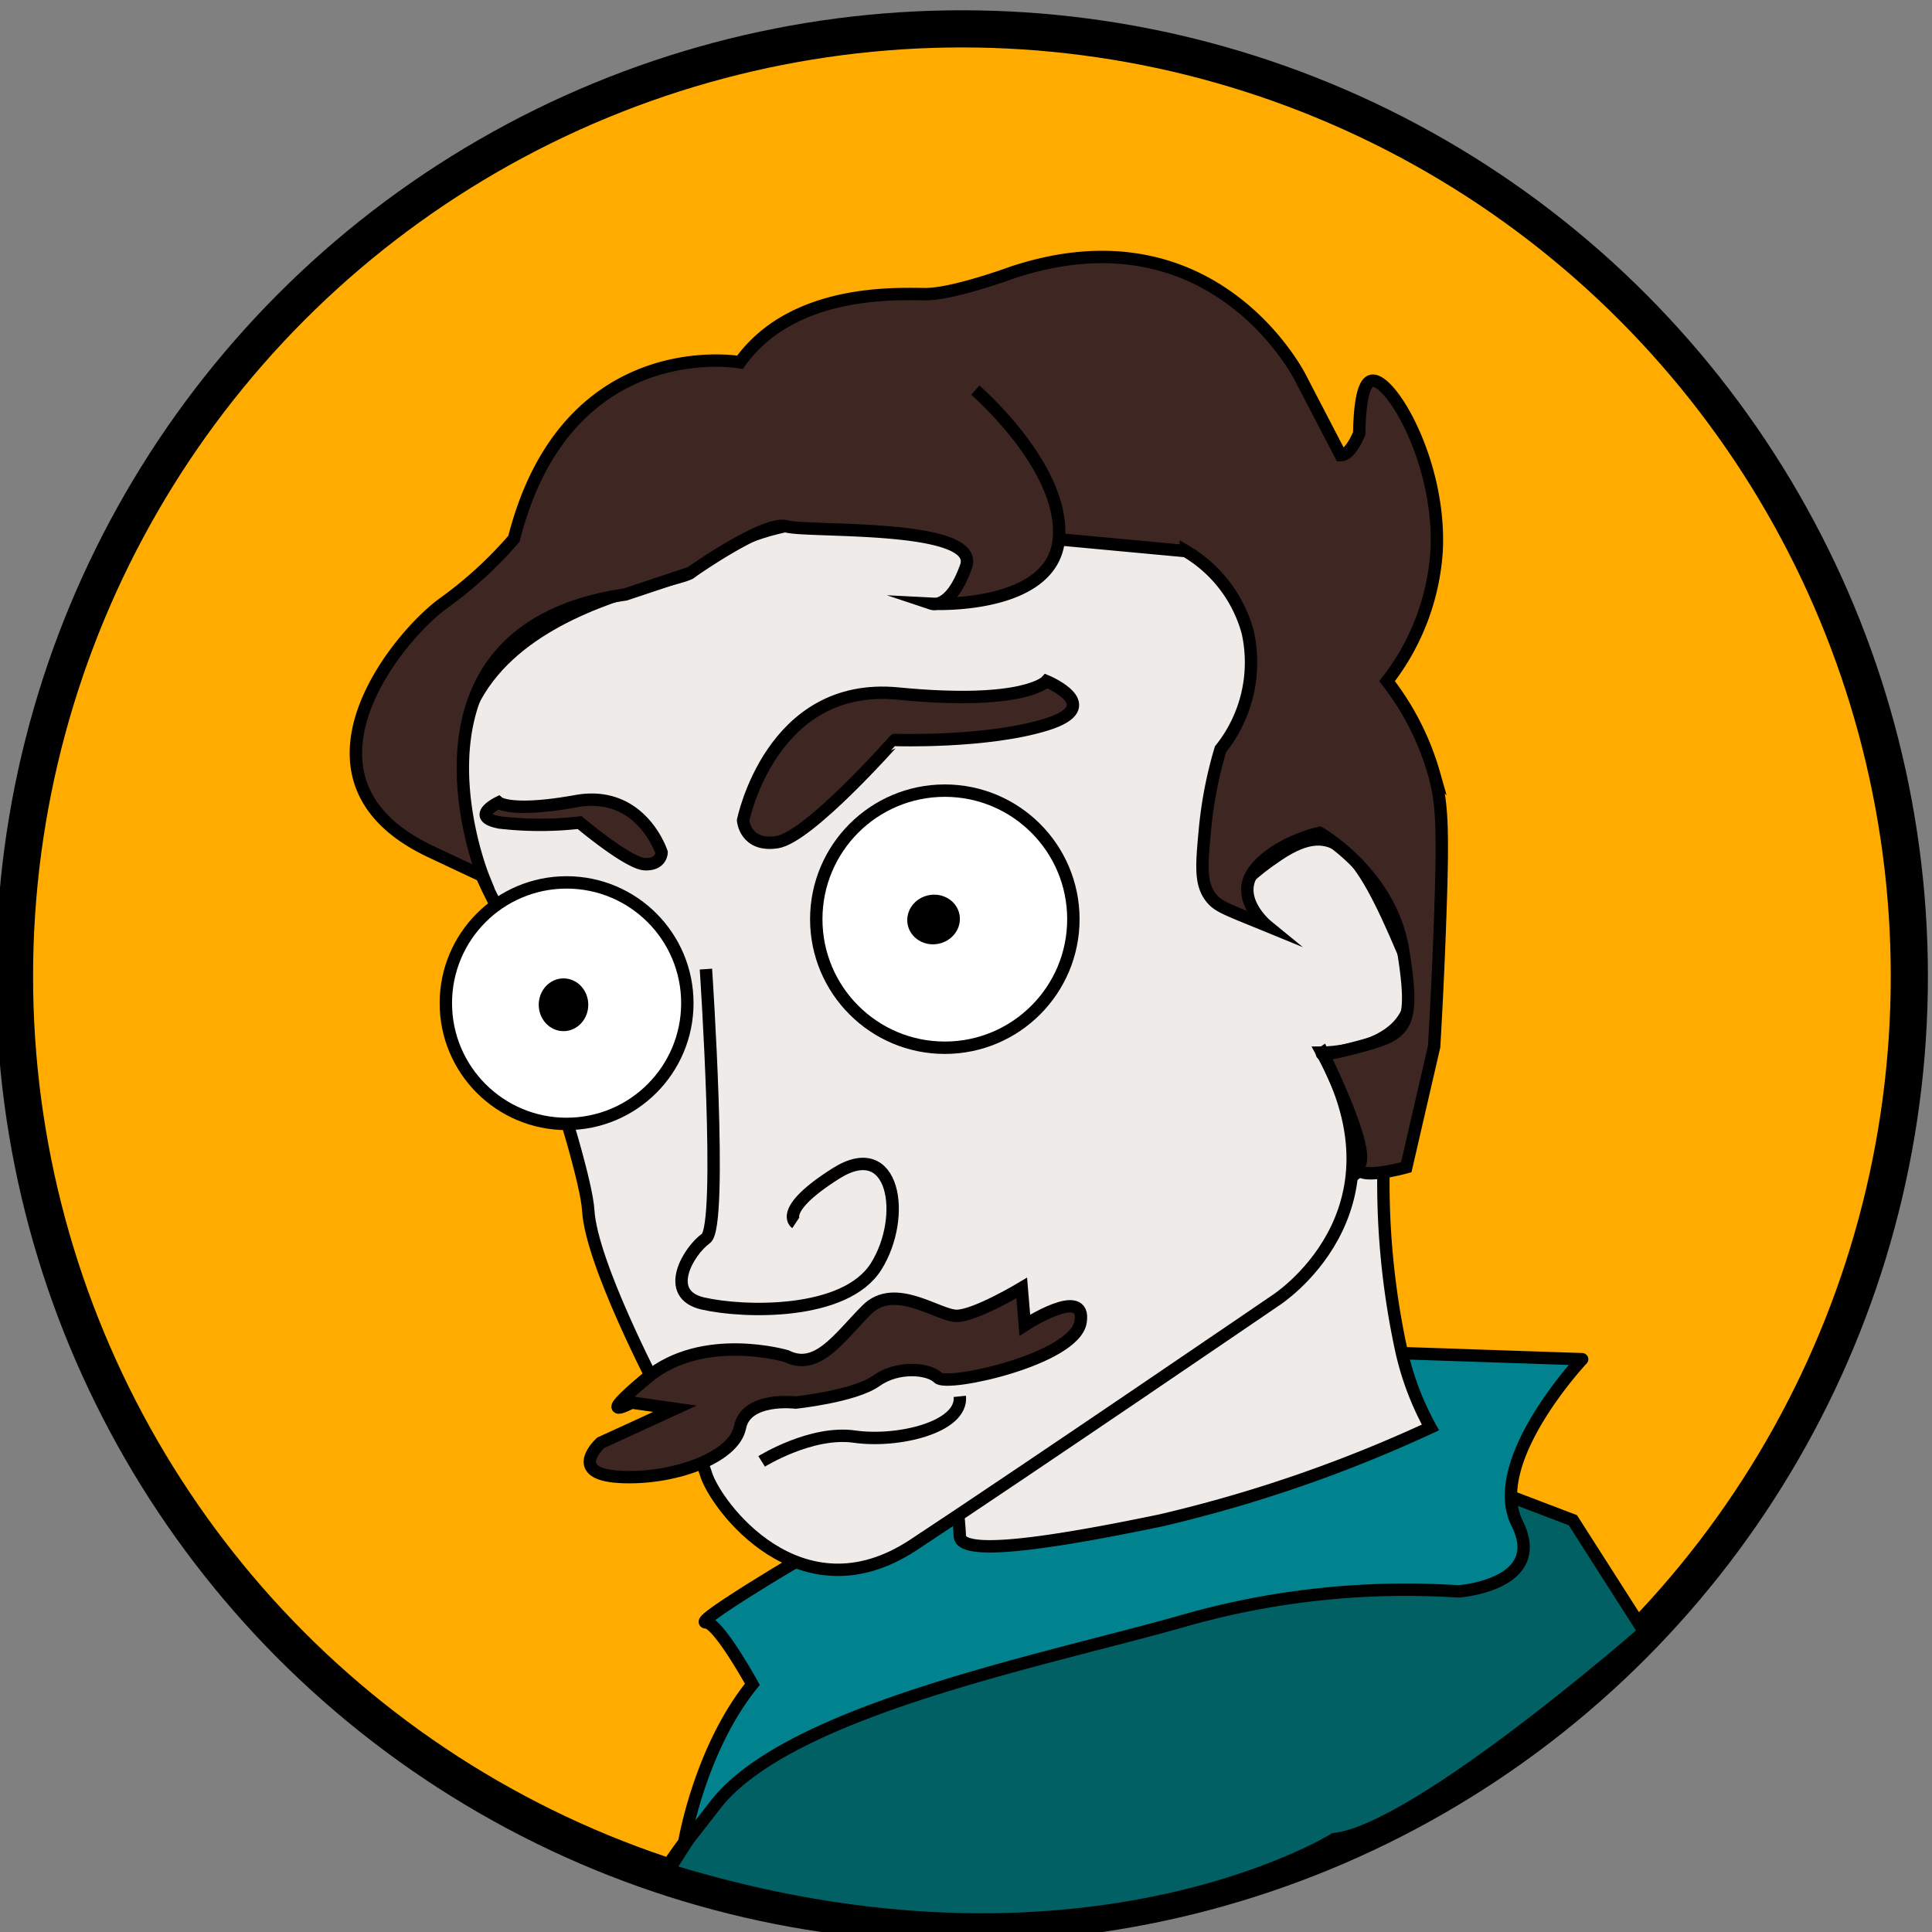 <svg xmlns="http://www.w3.org/2000/svg" viewBox="0 0 156 156"><rect x="0" y="0" width="156" height="156" fill="#808080" stroke="none"/><defs><style>.cls-1{fill:#ffab00;stroke-width:3px;}.cls-1,.cls-2,.cls-3,.cls-4,.cls-5,.cls-6,.cls-7,.cls-8{stroke:#000;stroke-miterlimit:10;}.cls-2{fill:#006064;}.cls-3{fill:#00838f;}.cls-4{fill:#efebe9;}.cls-5{fill:#3e2723;}.cls-6{fill:none;}.cls-7{fill:#fff;}</style></defs><title>ic_avatar_tesla</title><g id="Ebene_38" data-name="Ebene 38"><g id="Ebene_39" data-name="Ebene 39"><circle class="cls-1" cx="77.67" cy="78.83" r="76.5"/></g><g id="Ebene_44" data-name="Ebene 44"><path class="cls-2" d="M121.75,120.75l5.25,2,5.75,9s-18.25,16-25,16.75c0,0-20.5,12.75-53.75,2.5l8-12.5Z"/><path class="cls-3" d="M113.2,109.26l14.55.49S120,118,122.5,123s-4.75,5.5-4.75,5.5A65.33,65.33,0,0,0,96,130.75c-11.25,3.25-32.25,7.25-38.25,15s-2.5,3-2.5,3,1.25-7.5,5.5-12.75c0,0-2.75-5-3.75-5s7-4.75,7-4.75l14-4.5S103.4,120,113.2,109.26Z"/><path class="cls-4" d="M111.75,93a63.87,63.87,0,0,0,1.45,16.26,23.48,23.48,0,0,0,2.3,6,112.27,112.27,0,0,1-21.75,7.5C83,125,77.5,125.5,77.5,124a32.49,32.49,0,0,0-.5-4.25Z"/></g><g id="Ebene_42" data-name="Ebene 42"><path class="cls-4" d="M55.75,46.25C54.64,47.29,28,50,40,73c0,0,7.25,20.5,7.5,24.75S53,112,53,112s3.25,4.5,4,7,7.58,11.79,16.75,5.75S103,105,103,105s11-7,3.75-20c0,0,10,0,6.5-8.25s-5.5-10.75-10-7.75-3.5,4-3.5,4-.25-11.25,1.5-11.75,4.5-18.25-7.5-17.75S64.61,38,55.75,46.25Z"/><g id="Ebene_46" data-name="Ebene 46"><path class="cls-5" d="M60,66.25S62.25,55,72.5,56s12-1,12-1,4.81,2,0,3.5-12.25,1.25-12.25,1.25S65.33,67.6,62.75,68,60,66.25,60,66.25Z"/><path class="cls-5" d="M53.42,68.83s-1.64-5.09-6.91-4.14-6.26.11-6.26.11-2.41,1.17.15,1.62a28.17,28.17,0,0,0,6.4,0s3.92,3.3,5.27,3.36S53.42,68.83,53.42,68.83Z"/></g><g id="Ebene_47" data-name="Ebene 47"><path class="cls-6" d="M57,78.25S58.4,99,57,100s-3.5,4.5-.25,5.25,11.5,1,14-3,1.5-10.5-3.25-7.5-3.25,4-3.25,4"/><path class="cls-6" d="M61.5,118s4-2.5,7.5-2,8.75-.75,8.5-3.25"/><path class="cls-5" d="M63.5,109.5s-6.75-2-11.25,1.75-1.25,2-1.25,2l3.5.5-6,2.75s-2.75,2.5,1.5,2.75,9.25-1.5,9.75-4,4.5-2,4.5-2,4.75-.5,6.5-1.75,4.25-1,5-.25,11-1.5,11.5-4.5-4.5.25-4.5.25l-.25-3s-3.75,2.25-5.25,2.25-5-2.75-7.25-.5S66,110.75,63.5,109.5Z"/></g></g><g id="Ebene_41" data-name="Ebene 41"><circle class="cls-7" cx="45.75" cy="81" r="9.75"/><circle class="cls-7" cx="76.29" cy="74.22" r="10.38"/><g id="Ebene_48" data-name="Ebene 48"><ellipse class="cls-8" cx="45.5" cy="81.13" rx="1.5" ry="1.63"/><ellipse class="cls-8" cx="75.38" cy="74.25" rx="1.63" ry="1.5" transform="translate(-12.72 15.65) rotate(-10.94)"/></g></g><g id="Ebene_43" data-name="Ebene 43"><path class="cls-5" d="M85,43.5l10.75,1a10.92,10.92,0,0,1,5,6.56,11.22,11.22,0,0,1-2.2,9.44,33.71,33.71,0,0,0-1.25,6.41c-.28,3-.4,4.47.5,5.59.56.7,1.18.89,4.5,2.25h0s-2.75-2.25-1-4.5,5.25-3,5.25-3,5.75,3.25,6.75,9.5.25,6.75-3.5,7.75-3,.5-3,.5,3.75,7.5,3,9,3.75.25,3.75.25l2.25-9.75c.25-4.26.4-7.9.5-10.75.24-7,.14-8.92-.5-11.25A22,22,0,0,0,112,55a19.12,19.12,0,0,0,4-10.5c.37-7.18-3.75-14.08-5.25-13.75-.44.1-.94.88-1,4.25-.65,1.5-1.17,1.75-1.5,1.75L105,30.5h0S98.07,16.59,81.75,22c0,0-4.75,1.75-7,1.75s-10.7-.49-15,5.5c0,0-14-2.5-18.25,14.25a32.69,32.69,0,0,1-5.75,5.25C32,51.5,22.6,63,34.75,68.75l4.25,2S31,50.84,50.5,48l5.25-1.75s6-4.25,7.75-3.75,15.75-.25,14.5,3.25-2.75,3-2.75,3,9.75.5,10.25-5.25-6.75-12-6.75-12h0"/></g></g></svg>